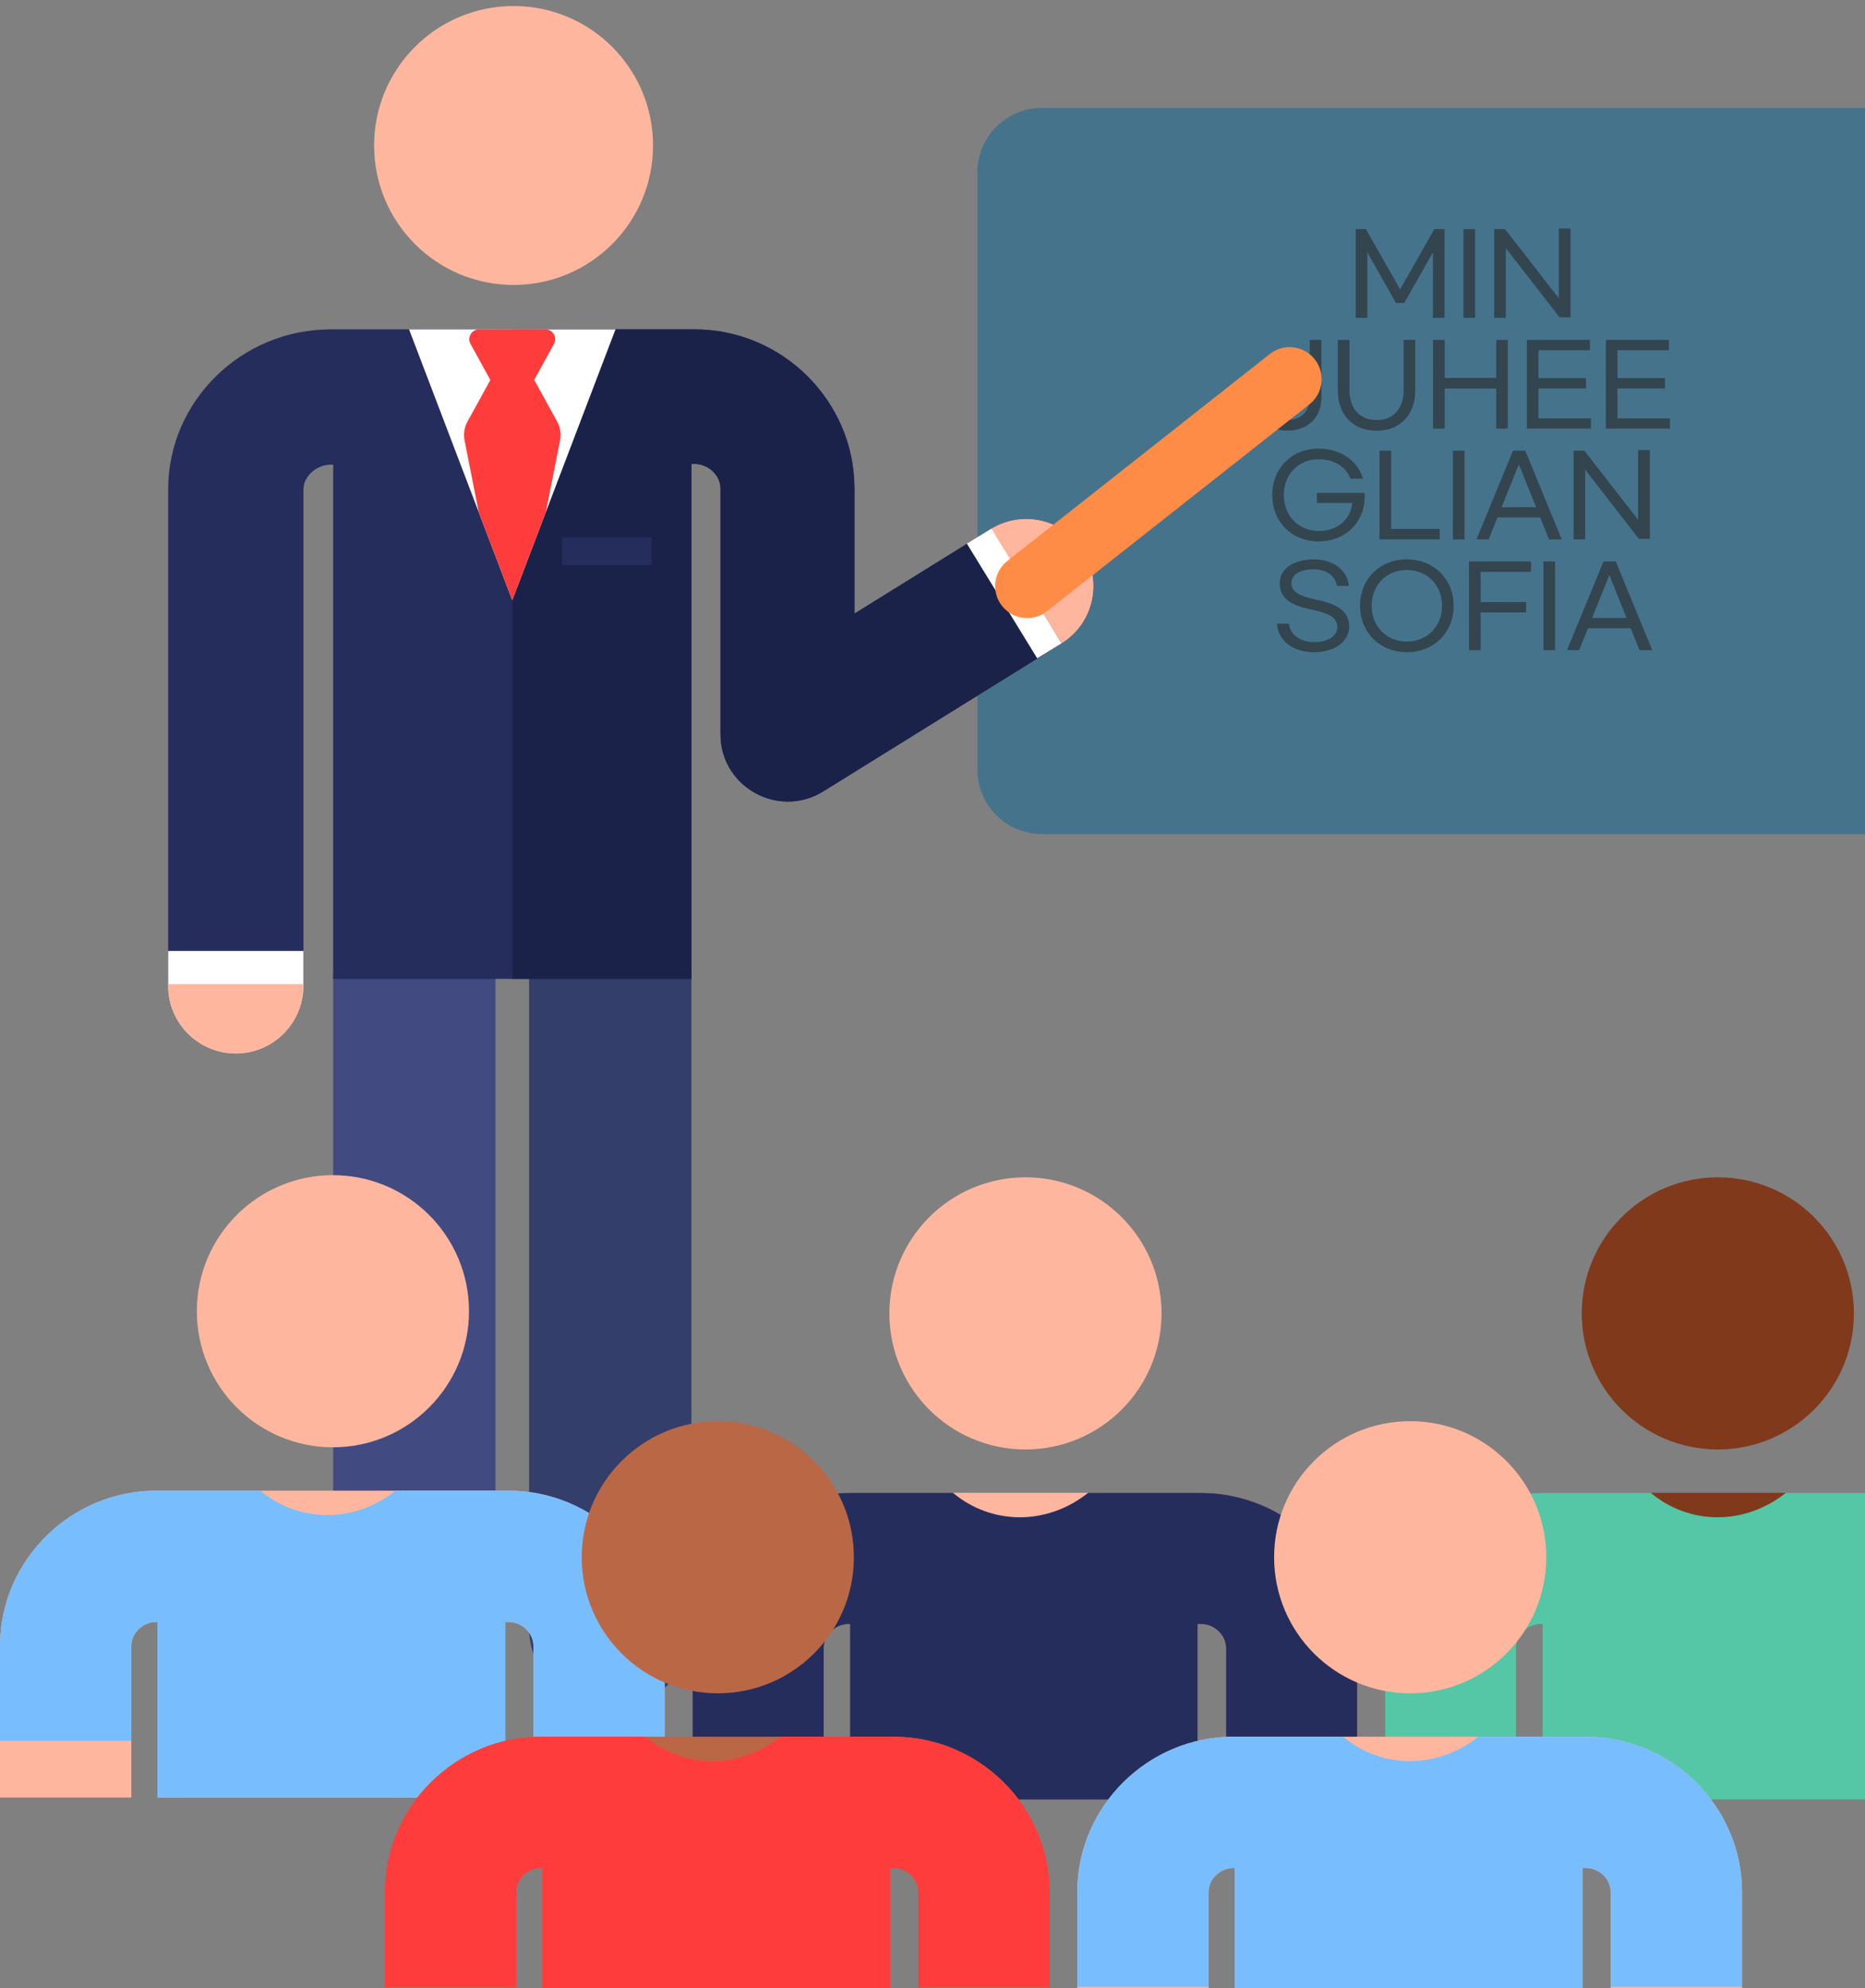 <svg width="303" height="323" viewBox="0 0 303 323" fill="none" xmlns="http://www.w3.org/2000/svg">
<rect x="0" y="0" width="303" height="323" fill="#808080" stroke="none"/>
<g clip-path="url(#clip0)">
<path d="M158.794 125.035V28.012C158.794 22.228 163.483 17.539 169.267 17.539H307.5C313.284 17.539 317.973 22.228 317.973 28.012V125.035C317.973 130.819 313.284 135.508 307.5 135.508H169.268C163.483 135.508 158.794 130.819 158.794 125.035Z" fill="#46738C"/>
<path d="M83.438 46.295C95.952 46.295 106.096 36.15 106.096 23.637C106.096 11.123 95.952 0.978 83.438 0.978C70.924 0.978 60.779 11.123 60.779 23.637C60.779 36.15 70.924 46.295 83.438 46.295Z" fill="#FFB69E"/>
<path d="M99.145 277.638C91.862 277.638 85.959 271.734 85.959 264.452V159.049C85.959 151.766 91.863 145.862 99.145 145.862C106.428 145.862 112.332 151.766 112.332 159.049V264.452C112.333 271.734 106.428 277.638 99.145 277.638Z" fill="#343E6B"/>
<path d="M67.313 277.638C60.03 277.638 54.126 271.734 54.126 264.452V159.049C54.126 151.766 60.03 145.862 67.313 145.862C74.595 145.862 80.499 151.766 80.499 159.049V264.452C80.5 271.734 74.596 277.638 67.313 277.638Z" fill="#414B82"/>
<path d="M176.017 89.472C172.832 84.342 166.093 82.765 160.962 85.95L138.82 99.698V79.255C138.749 65.061 127.04 53.513 112.845 53.513H112.441C105.452 53.513 60.962 53.513 53.731 53.513C39.241 53.513 27.393 65.12 27.321 79.387C27.321 79.405 27.321 79.424 27.321 79.442V160.174C27.321 166.243 32.241 171.163 38.31 171.163C44.379 171.163 49.299 166.243 49.299 160.174V79.48C49.322 77.39 51.429 75.491 53.731 75.491H54.127V159.049H112.333C112.333 151.259 112.333 84.139 112.333 75.379C112.392 75.379 112.904 75.379 112.846 75.379C115.044 75.379 117.043 77.168 117.054 79.366V119.349C117.097 127.91 126.52 133.074 133.753 128.583L172.498 104.527C177.625 101.341 179.201 94.601 176.017 89.472Z" fill="#252D5C"/>
<path d="M176.017 89.472C172.832 84.342 166.093 82.765 160.962 85.95L138.82 99.698V79.255C138.749 65.061 127.04 53.513 112.845 53.513C109.092 53.513 86.835 53.513 83.226 53.513V159.048H112.333C112.333 151.258 112.333 84.138 112.333 75.378C112.391 75.378 112.904 75.378 112.845 75.378C115.044 75.378 117.042 77.167 117.053 79.365V119.348C117.096 127.909 126.519 133.072 133.753 128.581L172.497 104.526C177.625 101.341 179.201 94.601 176.017 89.472Z" fill="#1B224A"/>
<path d="M176.017 89.472C172.832 84.342 166.092 82.765 160.962 85.95L172.496 104.526C177.625 101.341 179.201 94.601 176.017 89.472Z" fill="#FFB69E"/>
<path d="M157.082 88.319L168.509 106.962L172.483 104.526L161.056 85.884L157.082 88.319Z" fill="white"/>
<path d="M27.317 154.507V160.175C27.317 166.243 32.237 171.164 38.306 171.164C44.375 171.164 49.295 166.243 49.295 160.175V154.507H27.317Z" fill="white"/>
<path d="M27.317 159.892V160.175C27.317 166.243 32.237 171.164 38.306 171.164C44.375 171.164 49.295 166.243 49.295 160.175V159.892H27.317Z" fill="#FFB69E"/>
<path d="M66.459 53.513L83.226 97.516L99.997 53.513H66.459Z" fill="white"/>
<path d="M90.519 68.493L86.794 61.718L90.004 55.88C90.588 54.817 89.819 53.514 88.605 53.514H77.843C76.631 53.514 75.859 54.816 76.444 55.88L79.665 61.738L75.951 68.494C75.437 69.43 75.269 70.516 75.479 71.563L77.77 83.195L83.226 97.517L88.686 83.193L90.991 71.564C91.201 70.516 91.033 69.428 90.519 68.493Z" fill="#FF3C3C"/>
<path d="M105.859 87.323H91.343V91.799H105.859V87.323Z" fill="#252D5C"/>
<path d="M279.091 235.5C291.301 235.5 301.199 225.602 301.199 213.392C301.199 201.182 291.301 191.284 279.091 191.284C266.882 191.284 256.983 201.182 256.983 213.392C256.983 225.602 266.882 235.5 279.091 235.5Z" fill="#80391B"/>
<path d="M307.632 242.549C301.135 242.549 256.86 242.549 250.365 242.549C236.515 242.549 225.067 253.816 224.997 267.666V292.403H246.332V267.772C246.342 265.627 248.22 263.882 250.365 263.882H250.575V292.403H307.077V263.882H307.632C309.777 263.882 311.654 265.627 311.665 267.772V292.403H332.999V267.666C332.93 253.817 321.482 242.549 307.632 242.549Z" fill="#80391B"/>
<path d="M307.632 242.549H290.145C283.336 247.948 274.397 247.738 268.188 242.549H250.366C236.516 242.549 225.067 253.816 224.998 267.666V283.193H246.333V267.773C246.343 265.628 248.221 263.883 250.366 263.883H250.576V292.403H307.078V263.883H307.633C309.778 263.883 311.655 265.628 311.666 267.773V283.193H333.001V267.666C332.93 253.817 321.482 242.549 307.632 242.549Z" fill="#55C7A6"/>
<path d="M166.602 235.5C178.812 235.5 188.71 225.602 188.71 213.392C188.71 201.182 178.812 191.284 166.602 191.284C154.392 191.284 144.494 201.182 144.494 213.392C144.494 225.602 154.392 235.5 166.602 235.5Z" fill="#FFB69E"/>
<path d="M195.142 242.549C188.645 242.549 144.371 242.549 137.875 242.549C124.026 242.549 112.577 253.816 112.508 267.666V292.403H133.842V267.772C133.853 265.627 135.73 263.882 137.875 263.882H138.085V292.403H194.587V263.882H195.143C197.288 263.882 199.165 265.627 199.176 267.772V292.403H220.511V267.666C220.441 253.817 208.992 242.549 195.142 242.549Z" fill="#FFB69E"/>
<path d="M195.142 242.549H176.784C169.974 247.948 161.035 247.738 154.826 242.549H137.876C124.027 242.549 112.578 253.816 112.508 267.666V283.193H133.843V267.773C133.853 265.628 135.731 263.883 137.876 263.883H138.086V292.403H194.588V263.883H195.144C197.289 263.883 199.166 265.628 199.177 267.773V283.193H220.511V267.666C220.441 253.817 208.992 242.549 195.142 242.549Z" fill="#252D5C"/>
<path d="M54.088 235.148C66.298 235.148 76.196 225.25 76.196 213.04C76.196 200.83 66.298 190.932 54.088 190.932C41.878 190.932 31.98 200.83 31.98 213.04C31.98 225.25 41.878 235.148 54.088 235.148Z" fill="#FFB69E"/>
<path d="M82.635 242.197C76.138 242.197 31.863 242.197 25.368 242.197C11.518 242.197 0.07 253.464 0 267.313V292.051H21.335V267.421C21.345 265.276 23.223 263.531 25.368 263.531H25.578V292.051H82.079V263.53H82.635C84.78 263.53 86.657 265.275 86.668 267.42V292.051H108.002V267.313C107.933 253.464 96.484 242.197 82.635 242.197Z" fill="#FFB69E"/>
<path d="M82.635 242.197H64.275C57.466 247.595 48.527 247.385 42.318 242.197H25.368C11.518 242.197 0.07 253.464 0 267.313V282.84H21.335V267.421C21.345 265.276 23.223 263.531 25.368 263.531H25.578V292.051H82.079V263.53H82.635C84.78 263.53 86.657 265.275 86.668 267.42V282.839H108.002V267.313C107.933 253.464 96.484 242.197 82.635 242.197Z" fill="#78BEFF"/>
<path d="M229.109 275.121C241.319 275.121 251.217 265.222 251.217 253.013C251.217 240.803 241.319 230.904 229.109 230.904C216.899 230.904 207.001 240.803 207.001 253.013C207.001 265.222 216.899 275.121 229.109 275.121Z" fill="#FFB69E"/>
<path d="M257.654 282.167C251.157 282.167 206.882 282.167 200.387 282.167C186.537 282.167 175.089 293.434 175.019 307.284V332.021H196.354V307.39C196.364 305.245 198.242 303.5 200.387 303.5H200.597V332.021H257.099V303.5H257.654C259.799 303.5 261.676 305.245 261.687 307.39V332.021H283.022V307.284C282.951 293.434 271.503 282.167 257.654 282.167Z" fill="#FFB69E"/>
<path d="M257.654 282.167H240.167C233.358 287.566 224.419 287.356 218.21 282.167H200.388C186.538 282.167 175.089 293.434 175.02 307.284V322.81H196.355V307.391C196.365 305.246 198.243 303.501 200.388 303.501H200.598V332.021H257.099V303.501H257.654C259.799 303.501 261.676 305.246 261.687 307.391V322.81H283.022V307.284C282.951 293.434 271.503 282.167 257.654 282.167Z" fill="#78BEFF"/>
<path d="M116.62 275.121C128.83 275.121 138.728 265.222 138.728 253.013C138.728 240.803 128.83 230.904 116.62 230.904C104.41 230.904 94.512 240.803 94.512 253.013C94.512 265.222 104.41 275.121 116.62 275.121Z" fill="#BA6746"/>
<path d="M145.164 282.167C138.668 282.167 94.393 282.167 87.898 282.167C74.048 282.167 62.599 293.434 62.53 307.284V332.021H83.865V307.39C83.875 305.245 85.753 303.5 87.898 303.5H88.108V332.021H144.61V303.5H145.165C147.31 303.5 149.187 305.245 149.198 307.39V332.021H170.532V307.284C170.462 293.434 159.014 282.167 145.164 282.167Z" fill="#BA6746"/>
<path d="M145.164 282.167H126.806C119.996 287.566 111.057 287.356 104.848 282.167H87.898C74.048 282.167 62.599 293.434 62.53 307.284V322.81H83.865V307.391C83.875 305.246 85.753 303.501 87.898 303.501H88.108V332.021H144.61V303.501H145.165C147.31 303.501 149.187 305.246 149.198 307.391V322.81H170.533V307.284C170.462 293.434 159.014 282.167 145.164 282.167Z" fill="#FF3C3C"/>
<path d="M220.256 37.224V51.642H222.146V41.004L226.79 49.212H228.158L232.802 41.004V51.642H234.692V37.224H233.036L227.474 47.016L221.912 37.224H220.256ZM239.653 37.224H237.763V51.642H239.653V37.224ZM242.756 37.224V51.642H244.646V40.32L253.376 51.552H255.158V37.134H253.25V48.456L244.52 37.224H242.756ZM205.579 65.034H203.689C203.743 67.824 205.867 69.966 209.161 69.966C212.455 69.966 214.687 67.842 214.687 64.584V55.224H212.779V64.584C212.779 66.78 211.429 68.238 209.161 68.238C206.893 68.238 205.633 66.762 205.579 65.034ZM217.35 55.224V63.432C217.35 67.392 219.816 69.984 223.65 69.984C227.466 69.984 229.932 67.392 229.932 63.432V55.224H228.042V63.432C228.042 66.33 226.386 68.256 223.65 68.256C220.914 68.256 219.24 66.33 219.24 63.432V55.224H217.35ZM243.084 55.224V61.398H234.714V55.224H232.824V69.642H234.714V63.126H243.084V69.642H244.974V55.224H243.084ZM248.064 55.224V69.642H258.468V67.968H249.954V63.108H257.676V61.434H249.954V56.898H258.306V55.224H248.064ZM260.896 55.224V69.642H271.3V67.968H262.786V63.108H270.508V61.434H262.786V56.898H271.138V55.224H260.896ZM214.256 87.966C218.468 87.966 221.708 84.978 221.708 80.73V80.082H213.95V81.72H219.692C219.476 84.33 217.28 86.274 214.328 86.274C210.962 86.274 208.586 83.826 208.586 80.424C208.586 77.04 210.962 74.61 214.292 74.61C216.758 74.61 218.792 75.96 219.386 77.778H221.438C220.682 75.024 217.928 72.882 214.256 72.882C209.846 72.882 206.696 76.068 206.696 80.424C206.696 84.78 209.846 87.966 214.256 87.966ZM226.004 73.224H224.114V87.642H233.924V85.932H226.004V73.224ZM237.939 73.224H236.049V87.642H237.939V73.224ZM251.662 87.642H253.732L247.81 73.224H245.812L239.872 87.642H241.852L243.292 84.078H250.222L251.662 87.642ZM243.958 82.404L246.766 75.438L249.556 82.404H243.958ZM255.649 73.224V87.642H257.539V76.32L266.269 87.552H268.051V73.134H266.143V84.456L257.413 73.224H255.649ZM213.454 90.882C210.268 90.882 207.91 92.34 207.91 94.734C207.91 97.128 209.566 98.298 212.824 98.982C215.956 99.648 217.27 100.296 217.27 101.898C217.27 103.338 215.74 104.328 213.58 104.328C211.168 104.328 209.602 103.086 209.404 101.34H207.46C207.658 104.13 210.088 105.966 213.454 105.966C216.658 105.966 219.196 104.382 219.196 101.79C219.196 99.648 217.774 98.28 214.228 97.524C211.15 96.876 209.818 96.228 209.818 94.734C209.818 93.438 211.096 92.502 213.364 92.502C215.614 92.502 217 93.672 217.198 95.202H219.142C218.962 92.682 216.622 90.882 213.454 90.882ZM228.575 105.966C232.949 105.966 236.171 102.78 236.171 98.424C236.171 94.068 232.931 90.882 228.557 90.882C224.183 90.882 220.961 94.068 220.961 98.424C220.961 102.78 224.201 105.966 228.575 105.966ZM228.575 104.238C225.281 104.238 222.851 101.808 222.851 98.424C222.851 95.022 225.263 92.61 228.557 92.61C231.851 92.61 234.281 95.022 234.281 98.424C234.281 101.808 231.851 104.238 228.575 104.238ZM238.66 91.224V105.642H240.55V99.504H247.948V97.812L240.55 97.83V92.916H248.74V91.224H238.66ZM252.644 91.224H250.754V105.642H252.644V91.224ZM266.366 105.642H268.436L262.514 91.224H260.516L254.576 105.642H256.556L257.996 102.078H264.926L266.366 105.642ZM258.662 100.404L261.47 93.438L264.26 100.404H258.662Z" fill="#33454F"/>
<path d="M166.884 100.429C165.345 100.429 163.822 99.75 162.796 98.448C161.017 96.192 161.404 92.921 163.66 91.142L206.3 57.521C208.556 55.742 211.827 56.129 213.605 58.386C215.383 60.642 214.997 63.913 212.741 65.691L170.101 99.312C169.146 100.064 168.011 100.429 166.884 100.429Z" fill="#FF8C46"/>
</g>
<defs>
<clipPath id="clip0">
<rect width="333" height="333" fill="white"/>
</clipPath>
</defs>
</svg>
